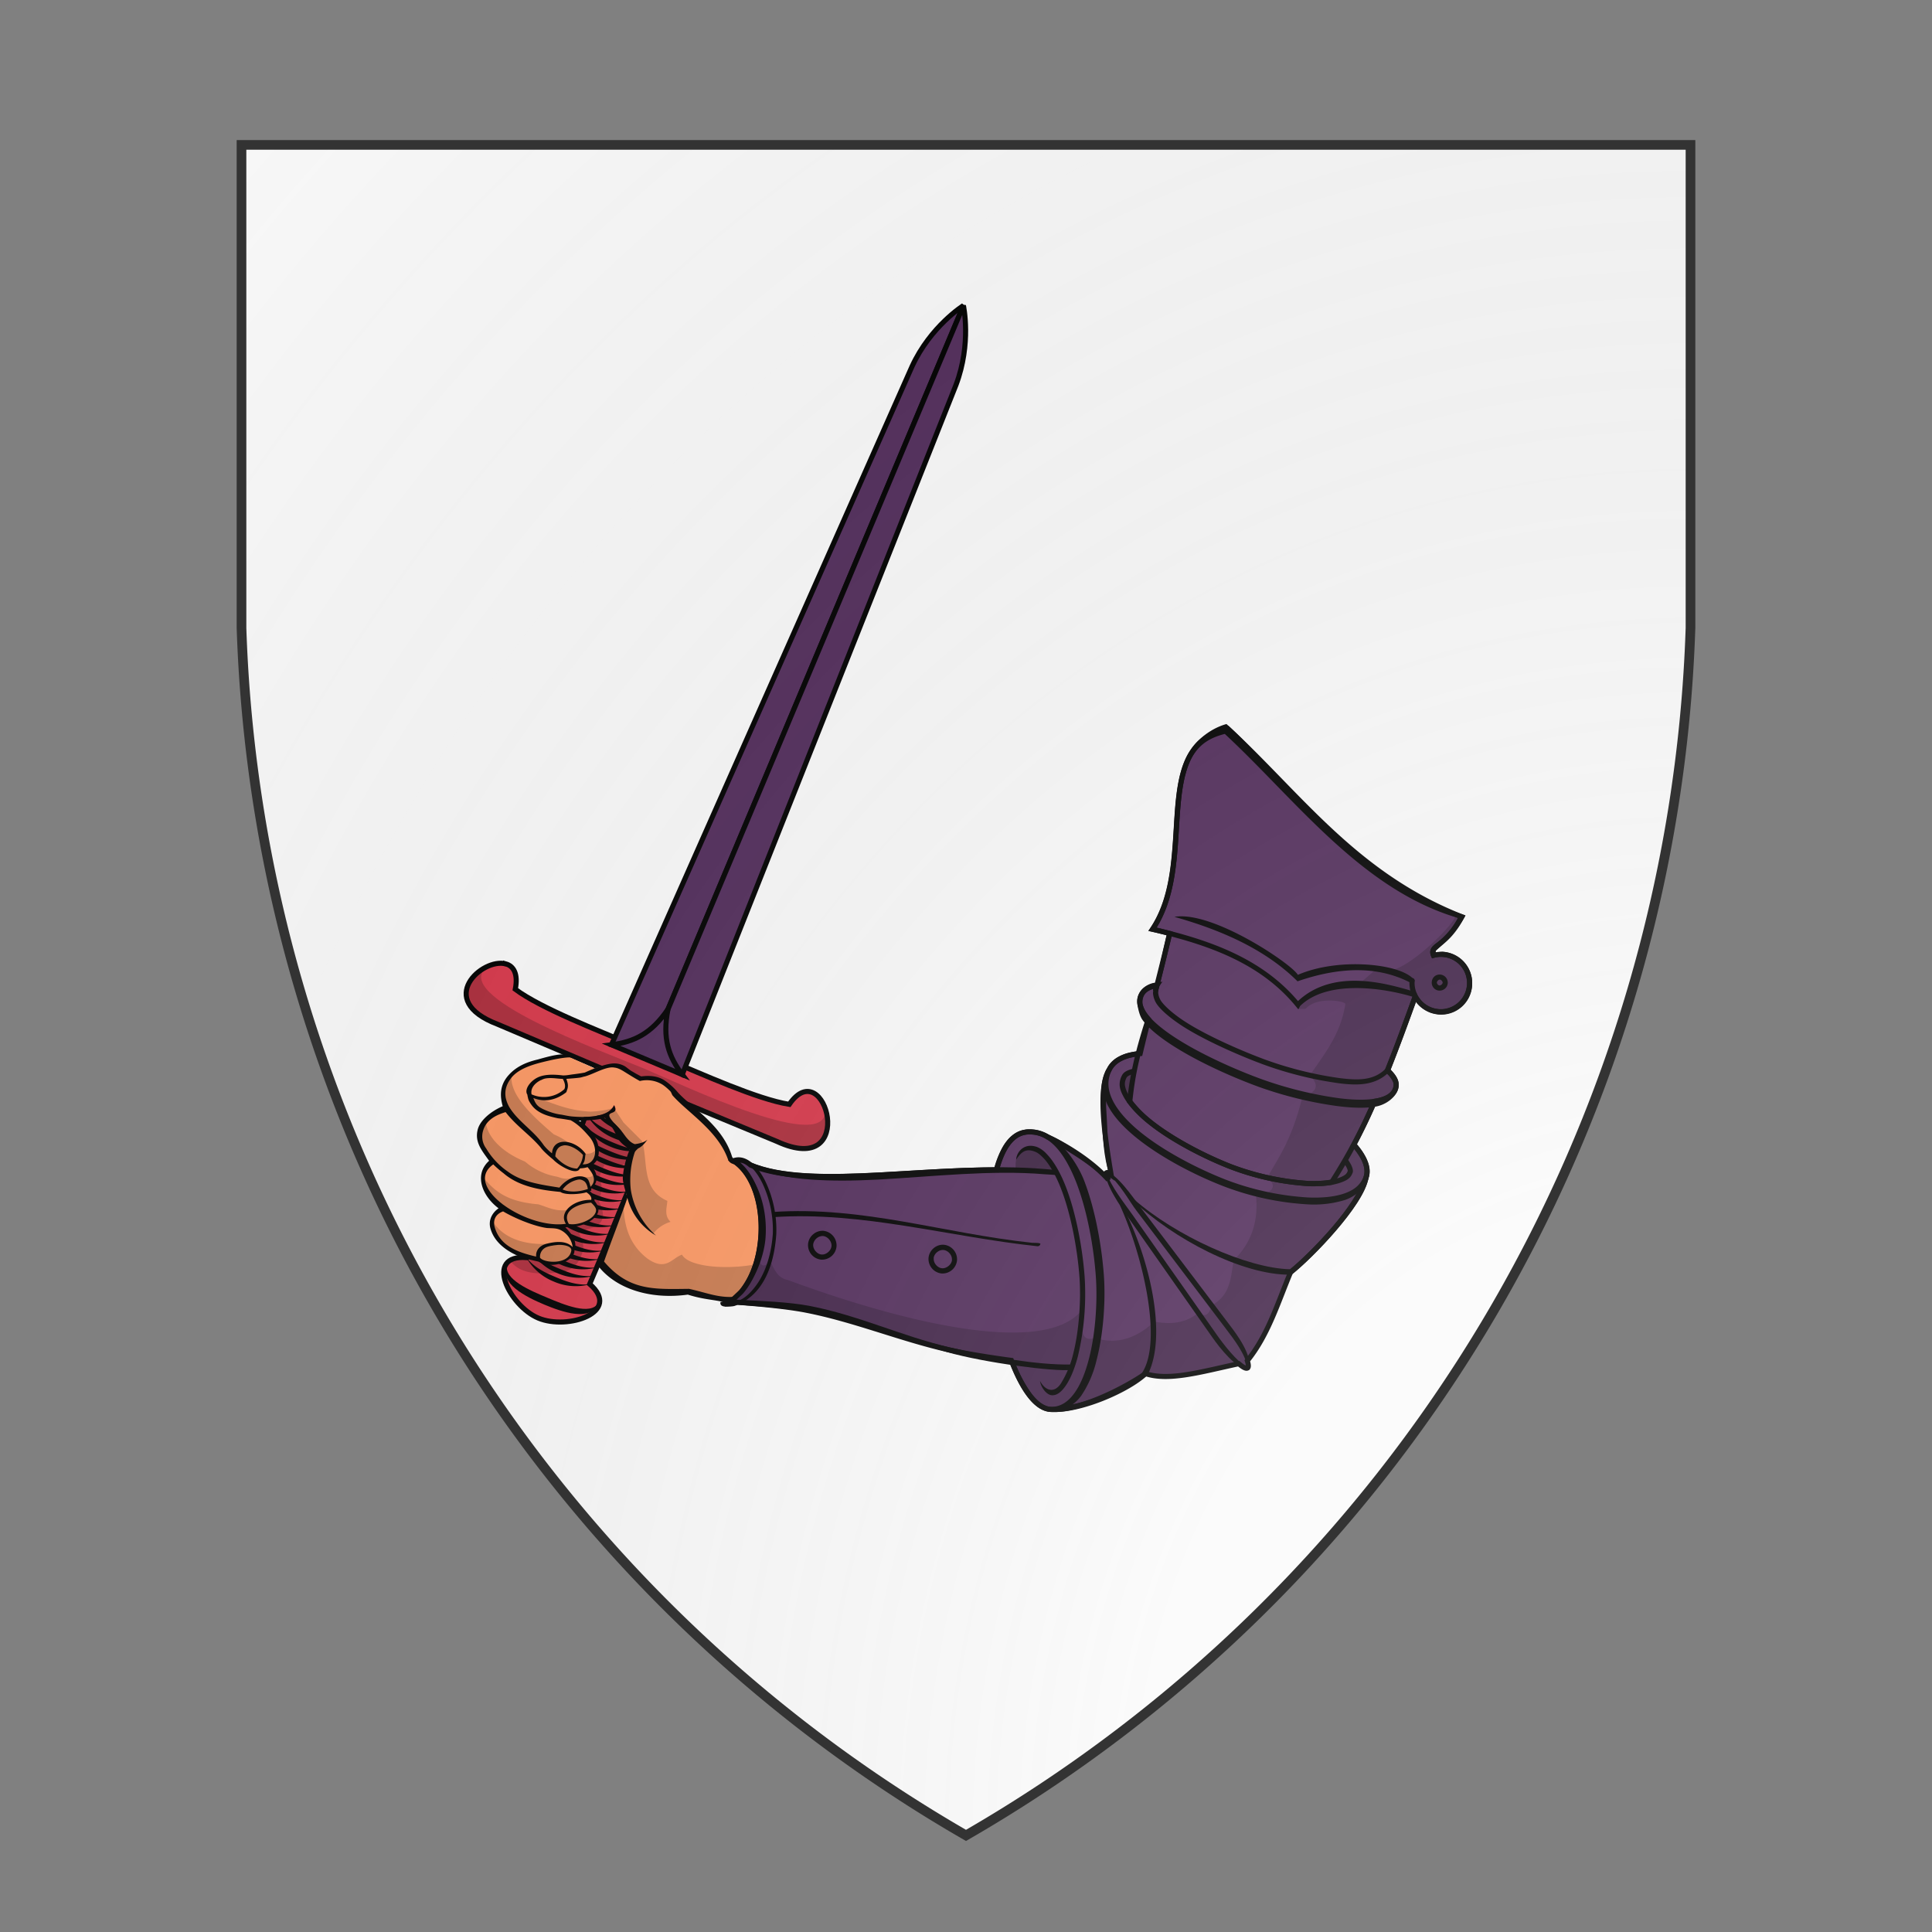 <svg id="coaworld_burg_201_burg_201_s-1" width="500" height="500" viewBox="0 10 200 200" xmlns="http://www.w3.org/2000/svg" xmlns:x="http://www.w3.org/1999/xlink"><rect x="0" y="10" width="200" height="200" fill="#808080" stroke="none"/><defs><clipPath id="heater_coaworld_burg_201_burg_201_s-1"><path d="m25,25 h150 v50 a150,150,0,0,1,-75,125 a150,150,0,0,1,-75,-125 z"/></clipPath><g id="armEmbowedVambracedHoldingSword_coaworld_burg_201_burg_201_s-1" stroke-width="1" transform="translate(51 56) scale(.35)"><path class="tertiary" d="M78.2 160.47l-14.29-2.79c-.65 2.02 1.1 2.26 2.44 4.08 3.62 4.9-6.65 25.03-12.97 40.5-8.5-.68-3.45 9.52 2.3 11.93 5.74 2.42 16.56-1.13 10.12-6.72 6.62-15.34 13.8-36.77 19.83-37.62 2.23-.32 3.64.77 4.62-1.11l-12-8.25-.05-.02z"/><path fill="#000" stroke="none" d="M66.02 172.47c.03.08.06.2.13.33a10.8 10.8 0 005.12 4.26 10.8 10.8 0 006.62.67c.14-.04.26-.1.33-.14-.08.02-.2.03-.35.04-2.2.13-4.19-.6-6.23-1.45-2.04-.86-3.95-1.77-5.4-3.43-.1-.12-.18-.21-.22-.28zm-.7 1.66c.03.08.06.2.13.33a10.8 10.8 0 005.12 4.26 10.8 10.8 0 006.62.67c.14-.04.26-.1.34-.13l-.36.03c-2.2.13-4.18-.6-6.23-1.45-2.04-.86-3.95-1.77-5.4-3.43l-.22-.28zm-.7 1.66c.03.08.07.2.14.34a10.8 10.8 0 005.11 4.25 10.8 10.8 0 006.63.67c.14-.04.25-.1.33-.13l-.35.04c-2.2.12-4.2-.6-6.24-1.46s-3.95-1.77-5.4-3.43c-.1-.12-.17-.2-.22-.28zm-.7 1.67c.04.07.07.2.14.33a10.8 10.8 0 005.12 4.26 10.8 10.8 0 006.62.67c.14-.04.25-.1.33-.14-.08.02-.2.02-.35.04-2.2.13-4.19-.6-6.23-1.46-2.05-.86-3.96-1.77-5.4-3.43l-.23-.27zm-.7 1.66c.04.08.07.2.14.33a10.8 10.8 0 005.12 4.26 10.8 10.8 0 006.62.67c.14-.04.25-.1.33-.14-.08.02-.2.03-.35.04-2.2.13-4.19-.6-6.23-1.46-2.04-.85-3.95-1.76-5.4-3.43l-.23-.27zm-.7 1.66c.04.08.07.2.14.33a10.8 10.8 0 005.12 4.26 10.8 10.8 0 006.62.67c.14-.04.26-.1.33-.13l-.35.03c-2.2.13-4.19-.6-6.23-1.45-2.04-.86-3.95-1.77-5.4-3.43-.1-.12-.18-.21-.22-.28zm-.7 1.66l.14.34a10.8 10.8 0 005.12 4.25 10.8 10.8 0 006.62.67c.14-.04.26-.1.34-.13l-.35.03c-2.2.13-4.2-.6-6.24-1.45-2.04-.86-3.95-1.77-5.4-3.43-.1-.12-.17-.2-.22-.28zm-.69 1.67c.03.07.07.2.14.33a10.8 10.8 0 005.11 4.25 10.8 10.8 0 006.63.68c.14-.04.25-.11.33-.14-.08.02-.2.02-.35.04-2.2.12-4.2-.6-6.23-1.46-2.05-.86-3.96-1.77-5.4-3.43l-.23-.27zm-.7 1.66c.04.07.07.2.14.33a10.8 10.8 0 005.12 4.26 10.8 10.8 0 006.62.67c.14-.04.25-.1.33-.14-.08.02-.2.03-.35.04-2.2.13-4.19-.6-6.23-1.46-2.05-.85-3.96-1.76-5.4-3.43l-.23-.27zm-.7 1.66c.04.08.07.2.14.33a10.8 10.8 0 005.12 4.26 10.8 10.8 0 006.62.67c.14-.04.26-.1.33-.13l-.35.03c-2.2.13-4.19-.6-6.23-1.45-2.04-.86-3.95-1.77-5.4-3.43-.1-.12-.18-.21-.22-.28zm-.7 1.66c.04.08.07.2.14.33a10.8 10.8 0 005.12 4.26 10.8 10.8 0 006.62.67c.14-.04.26-.1.34-.13l-.36.03c-2.2.13-4.18-.6-6.23-1.45-2.04-.86-3.95-1.77-5.4-3.43-.1-.12-.18-.2-.22-.28zm-.69 1.67c.03.07.07.2.14.33a10.8 10.8 0 005.11 4.25 10.8 10.8 0 006.63.68c.14-.04.25-.11.33-.14l-.35.04c-2.2.12-4.2-.6-6.24-1.46s-3.95-1.77-5.4-3.43l-.22-.27zm-.7 1.66c.04.07.07.2.14.33A10.8 10.8 0 0062.9 197a10.8 10.8 0 006.62.67c.14-.04.25-.1.33-.14-.08.02-.2.02-.35.04-2.2.13-4.19-.6-6.23-1.46-2.05-.86-3.96-1.76-5.4-3.43l-.23-.27zm-.7 1.66c.04.08.07.2.14.33a10.8 10.8 0 005.12 4.26 10.8 10.8 0 006.62.67c.14-.04.25-.1.33-.14-.08.02-.2.03-.35.04-2.2.13-4.19-.6-6.23-1.46-2.04-.85-3.95-1.76-5.4-3.42l-.23-.28zm-.7 1.66c.04.08.07.2.14.33a10.8 10.8 0 005.12 4.26 10.8 10.8 0 006.62.67c.14-.04.26-.1.33-.13l-.35.03c-2.2.13-4.19-.6-6.23-1.45-2.04-.86-3.95-1.77-5.4-3.43-.1-.12-.18-.21-.22-.28zm-.7 1.66l.14.34a10.8 10.8 0 005.12 4.25 10.8 10.8 0 006.62.67c.14-.04.26-.1.34-.13l-.35.03c-2.2.13-4.2-.6-6.24-1.45-2.04-.86-3.95-1.77-5.4-3.43-.1-.12-.17-.2-.22-.28zm-.69 1.67c.03.07.07.2.14.33a10.8 10.8 0 005.11 4.25 10.8 10.8 0 006.63.68c.14-.04.25-.1.33-.14-.08.02-.2.02-.35.04-2.2.13-4.2-.6-6.24-1.46s-3.95-1.77-5.4-3.43l-.22-.27zm-.7 1.66c.04.08.07.2.14.33a10.8 10.8 0 005.12 4.26 10.8 10.8 0 006.62.67c.14-.04.25-.1.33-.14-.08.02-.2.03-.35.04-2.2.13-4.19-.6-6.23-1.46-2.05-.85-3.96-1.76-5.4-3.43l-.23-.27zm-.7 1.66c.04.08.07.2.14.33a10.8 10.8 0 005.12 4.26 10.8 10.8 0 006.62.67c.14-.04.26-.1.33-.13l-.35.03c-2.2.13-4.19-.6-6.23-1.45-2.04-.86-3.95-1.77-5.4-3.43-.1-.12-.18-.21-.22-.28z"/><path fill="#000" stroke="none" d="M49.53 203.65c-1.78 3.69 3.8 6.4 7.28 7.86 3.47 1.45 9.31 3.54 10.7-.31-1.54 2.56-6.8.34-10.13-1.06-3.33-1.39-8.6-3.6-7.85-6.49z"/><path class="tertiary" d="M49.26 144.35c-4.56-1.28-14.15 7.14-1.61 11.9L71 166.16l2.28 6.08 5.94-2.63 23.46 9.73c16.23 7.5 9.57-17.66 2.48-7.3-6.22-.96-17.6-6.14-23.45-8.56l-2.23-6-5.85 2.6c-5.82-2.48-17.47-6.96-22.5-10.73.6-3.07-.35-4.58-1.87-5.01z"/><path fill="#000" fill-opacity="0.2" stroke="none" d="M45.65 144.85c-4.19 1.9-7.65 7.72 2 11.38l23.36 9.93 1.73 4.6 1.01.37.97.46 4.5-1.99 23.44 9.72c9.38 4.34 11.1-2.21 9.53-6.54 1.33 9.57-27.8-4.47-35.83-7.86-8.05-3.36-38.48-14.32-30.71-20.07z"/><path class="secondary" stroke-miterlimit="3" d="M139.49 14.54s-6.47 4.05-10.13 12c-.54 1.15-59.27 133.75-59.27 133.75l7.21 2.38z"/><path class="secondary" stroke-miterlimit="3" d="M139.49 14.54s1.64 7.45-1.46 15.64c-.46 1.19-53.98 135.99-53.98 135.99l-6.75-3.5z"/><path class="secondary" d="M81.25 153.26c-3.31 4.92-6.82 6.48-11.17 7.04l13.97 5.87c-2.64-3.5-3.99-7.1-2.8-12.91z"/><path fill="#fd9863" stroke="none" d="M61 162.37l-7.88 2.11c-.15.03-.31.08-.42.13-.36.15-.71.3-1.03.48l.03.03a5.98 5.98 0 00-1.26.81c-.24.2-.54.68-.73.9-.5.58-.54 1.09-.75 1.79-.07.24-.21.71-.24.97-.02.25-.01.47 0 .73l.07.43-.03.04c.08.38.22.77.4 1.18l.04.03.05.12-4.46 3.41.4.72-1.18.43c.35 1.74.4 3.7 1.76 4.87l.82 2.23-1.55 1.09-.12 1.25c-.06.14-.1.3-.14.46-.06.29-.1.55-.04.87.03.18.09.43.15.62.13.36.36.68.62 1.08.14.2.26.4.43.6.5.64 1.14 1.3 1.95 2-.44.41.66-.06.78.03l.8 1.43c-.34-.1-.9-.3-1-.26-.27.1-.52.25-.72.37-.1.06-.17.07-.25.13-.18.13-.36.29-.48.44-.17.22-.28.45-.33.71-.02.1-.23 1.33-.23 1.44 0 .23.1.46.17.71.19.64.86 1.43 1.52 2.26.26.22.5.4.76.6h.03c.25.18.53.35.78.52l.04.06c.52.35.96.68 1.48.96h.06c.78.43 2.12.77 2.9 1.06h.03l.77.25.24.07.22.33.55-.34c1.76 1.28 6.11 1.1 6.4-1.61l.09-.08c-.14-.05.04-.21-.1-.26.02.02.04-.01.06 0a5.97 5.97 0 00-.18-1.96 4.67 4.67 0 00-1.44-1.7l.1-.04-.47-.87 2.4-.11c1.52-.2 3.85-1.42 4.14-2.4.05-.22.1-.44.11-.65 0-.41-.1-.84-.31-1.26l-.32-.59c-.33-.44.08-.69-.5-1.13l-.24-1 1.1-1.5c.18-.3.17-.7.06-1.15a6.06 6.06 0 00-1.23-2.1c-.21.08-.38.06-.59.12l.95-.4.85-1.1.17-1.6c0-.13 0-.3-.03-.45-.2-.76-.4-1.97-1.21-2.88l-.2-.2-2.3-2.29 1.43-.77a11.9 11.9 0 003.6-.54c1.1-.37 1.87-.98 2.26-1.83 1.36 2.47-3.08.4.35 3.9.64.65 1.2 1.33 1.65 1.97l.04.03 1.33 3.7v.03a8.3 8.3 0 00-.38 1.52c-.17 1-.33 1.97-.36 2.9-.03.89-.5 1.57-.4 2.4l.27 1.9c-.53 2.17-5.06 11-4.8 13.1 4.93 4.42 8.48 5.27 15.21 5.53 1.08-.04 10.06 1.46 10.61 1.67 4.3.57 7.47 1.6 9.61-4.9 2.84-4.74 1.36-16-7.05-22.06 0-.01-2.27.03-3.24-1.41-1.48-5.82-8.32-9.65-11.24-12.96-.23-.27-.4-.52-.64-.75h-.04a7.72 7.72 0 00-2.22-1.52c-.16-.06-.37-.1-.53-.16l-.45-.1a5.65 5.65 0 00-.98-.1l-.04-.02c-.45 0-.95 0-1.42.1l-.03.04-.1-.02a25.02 25.02 0 01-3.4-2.06 6.73 6.73 0 00-.79-.33c-.27-.08-.17-.17-.46-.2l-2.46.15-.66.3-.36-.15-.05.06-.8.23-5.78-2.59z"/><path fill="#000" fill-opacity=".2" stroke="none" d="M50.43 166.03l-1.44 2.85.5 3.97 3.69 3.83 2.87 3.24 2.51 2.39 2.9 2.23 2.07.47.63-.75 1.44-.18 1.03 1.33c-.02 1.5-1.75.75-3.04 1-3.29.68-3.34 0-4.64-.18a13.09 13.09 0 01-5.9-2.9c-4.7-1.92-7.47-4.95-7.73-7.8l-1.14 2.1.91 3.38 2.7 3.26 4.92 3.02 7.53 1.67 2.75.48 2.67-.25.83 1.63-2.22.58-2.8 1.47c-2.41.36-3.98-.58-5.82-1.12-6.8-.55-8.87-3.12-10.69-5.07l.54 2.63 2.12 2.45 3.78 2.1 5.54 2.26 3.23.11 1.22.83 1.23 1.8.06 1.4-1.38-.74-3.17.01c-5.55.39-9.38-1.33-11.27-4.15l.47 2.34 2.18 2.64 4.22 2.2c-.14.14-.16.18-.36.14a7.42 7.42 0 00-3.2.23c2.01 2.68 5.7 2.65 9.57 2.26 2.43-.28 3.61-1.36 4.35-3.26 1.07-2.07-.07-3.19-.36-4.67 1.42-.93 6.69-.6 3.85-6.13.4-1.71 1.04-2.17.09-4.76l1.03-2.4c1.6.38 3.34.12 5.15-.49l-.5 4.52 1.73 5.58 3.19 4.03a6.7 6.7 0 013.47-2.4c-1.27-1.23-.76-2.7-.62-4.13-4.84-2.11-3.94-6.93-4.76-10.93l-.27-.9-3.62-3.63-1.92-2.91c-1.52.53-3.02.69-4.51.77-4.23-.2-6.97-1.44-9.96-2.5l-1.73-.39.83 1.82c2.84 1.74 6.24 2 9.58 2.46l-.44 1.57 2.55 2.91.36 1.6-.09-.16c-.9 1.3-1.83.87-2.4 1.04L62 179.91a12.9 12.9 0 00-3.26-1.94c-4.4-3.76-8.97-7.97-8.31-11.94zm22.04 25.88l-4.15 10.36-.27.94 1.46 1.8 2.81 2.34 5.44 1.74 5.3.32 2.26-.29 2.61.7 4.05.5 1.53.35.64-.16 3.24-4.04 1.36-2.94c-5.51 1.16-13.38.67-14.75-1.85-2.03.7-3.11 3.31-6.74.83-3.64-2.76-4.67-6.45-4.79-10.6z"/><path d="M185.95 100.88c-7.37 7.43-1.5 25.21-9.15 36.64 1.13.26 2.24.53 3.35.82-.8 3.43-1.64 6.83-2.5 10.2l-.28 1.14c0-.45.1-.86.29-1.14-1.36.23-2.36.73-2.89 1.54-1.03 1.57-.42 3.35 1.22 5.2-.57 2.27-1.12 4.52-1.65 6.75-2.93.25-5.2 1.23-6.14 3.27-2.23 3.65-.87 12.98.43 20.7-.56-.4-.72-.61-.93-.46-.23.16.02.33.24 1.02l-.12.06c-3.23-3.48-8.1-6.5-11.73-8.14a6.51 6.51 0 00-3-.98 4.32 4.32 0 00-.47-.04h-.24c-.23 0-.44.01-.63.06-2.86.4-4.64 3.4-5.72 7.44-18.45.03-37.85 3.5-48.5-.94-1.03-.9-2.16-1.29-3.35-.86 6.87 4.44 7.11 19.39 1.44 25.9l-1.45 1.36c-.92.72-.59.7-1.74.97 1.42-.08 1.3.16 2.42-.32 2.59.18 9.34.72 13.63 1.56 9.5 1.85 18.54 5.63 27.97 7.78 3.43.78 8.1 1.53 12.5 2.12 2.11 5.56 4.92 9.78 8.07 9.67 5.58.23 14.08-4.13 18.38-7.06 4.6 1.52 10.93-.35 18.38-1.96.83.7 1.45 1.04 1.74.84.23-.17.18-.7-.05-1.42 4.1-5.05 6.01-11.45 8.54-17.47l.02-.01c4.08-3.26 13.9-13.4 14.85-18.68.65-1.88-.38-4.13-2.4-6.45a129.2 129.2 0 004.1-8.55c1.97-.3 3.42-.97 3.99-2.17.54-1.15.29-2.3-1.44-3.93 1.9-4.79 3.67-9.7 5.45-14.61a5.69 5.69 0 002.98 2.67l.07.04c.12.05.26.08.39.12.17.05.35.09.53.12l.58.1c.01-.01 0 .01.02.01a5.69 5.69 0 006.14-5.18 5.66 5.66 0 00-7.11-5.95c-.88-2.1 2.36-1.5 5.59-7.6-21.03-8.28-31.9-23.95-46.19-37.14a11.2 11.2 0 00-5.63 2.96z"/><g fill="#000" stroke="none"><path d="M60.65 162.19c-1.16-.03-2.62.3-5.1 1.01-2.32.54-4.3 1.44-5.78 3.13-1.68 1.9-1.72 3.98-1.12 6.08-2.21.94-4.5 2.73-4.95 4.69-.58 2.46.87 4.09 2.27 6.07-3.05 2.73-1.38 6.95 1.86 9.37-1.41.99-2.02 2.49-1.6 3.97.75 2.71 3.12 4.4 5.45 5.42 1.23.54 2.62.78 4.04 1.13 2.93 1.72 7.5-.37 7.05-2.44.72-1.31-.59-3.23-1.79-4.33.28.03.43-.16.72-.13 2.17.18 4.82-1 5.62-2.54.46-.86.08-1.77-.56-2.53 0-.67-.4-1.53-.94-1.94.12-.07.32-.06.31-.18l-.04-.3c1.6-1.35 1.25-3.1.06-4.52.4-.3.79-.68 1.02-1.02 1.36-2.77-.67-6.26-3.56-7.89 1.52 0 3.94-.13 5.21-.54.3.55.56 1.03 1.21 1.7.59.6 1 1.88 1.38 2.42.45.87 1.56 1.57 2.28 2.15a17.3 17.3 0 00-1.35 5.31c-.08 1.25.47 2.48.67 3.55a150.93 150.93 0 00-2.92 7.24c-.51 1.42-1.06 2.72-1.53 3.87-.46 1.14-.07 1.06-.21 1.3-.34.54-1.19 1.39-.74 1.84 3.62 4.48 10.38 6.47 17.54 5.48 3.24 1.03 5.23.95 7.48 1.58l1.71-1.15c-3.23.22-5.39-.79-8.95-1.57-6.8.07-11.8.46-16.76-5.38 1.38-3.95 3.65-9.69 4.6-12.57.8 3.2 2.9 5.86 5.64 7.43a15.21 15.21 0 01-4.96-9c-.1-.82-.13-1.67-.1-2.56a17 17 0 01.86-4.8c.13-.35.46-.57.66-.8.85-.38 1.35-1.06 1.86-1.74-.71.61-1.72.78-2.48.89-.92-.3-1.55-1.14-2.07-1.82-.46-.64-1-1.28-1.65-1.94-3.42-3.5.98-1.45-.39-3.92-.38.85-1.16 1.43-2.25 1.79-1.48.49-3.56.62-5.62.46-.88-.04-1.63-.22-2.47-.38-1.3-.15-2.6-.6-3.74-1.14-.29-.16-.58-.3-.8-.5-.57-.46-.78-1.03-1.04-1.65 2.33.92 4.48.37 6.4-1.05.23-.17.19-.47.31-.67.25-.8.04-1.34-.19-2.05.9-.08 1.8-.13 2.68-.25.34-.05.65-.18 1-.24 1.64-.46 3.52-1.63 5.14-1.77.22-.02.48 0 .7.04.6.06 1.2.38 1.67.66 1.2.74 2.16 1.36 3.3 1.98a5.92 5.92 0 014.22.57c.52.27 1.27.92 1.74 1.4.26.25.33.69.53.92 2.93 3.31 8.89 6.91 10.88 12.54.26.72.85.94 1.6 1.05l.17-.9c-.47-.1-.85-.31-.98-.73-1.92-6.26-8.24-9.8-10.74-12.7a12.9 12.9 0 00-2.52-2.25c-1.41-.94-3.04-1-4.64-.81-.59-.3-1.19-.63-1.63-.9-.59-.29-1.06-.75-1.52-1.06a4.16 4.16 0 00-2.13-.6c-1.46-.01-3.91.93-5.83 1.8-.75.15-1.54.25-2.2.34-.86.1-1.26.23-2.1.23-1.67-.2-3.66-.3-5.12.46-1.4.73-2.58 2.35-1.9 3.35 0 .19.09.51.13.69.1.52.56 1.18.9 1.6 1.27 1.5 3.26 1.97 4.98 2.35.88.1 1.63.23 2.5.38 1.66.89 2.83 2.26 3.7 3.25 1.93 2.24 1.36 5.64-1.33 5.44.55-.64.42-1.32.6-2.06-2-2.82-6.42-3.46-6.63-.1a9.48 9.48 0 01-1.63-1.6c-1.93-2.87-5.16-4.73-6.84-7.6-1.11-2.07-.93-3.87.38-5.6 1.29-1.71 3.75-2.53 5.69-3.05 1.58-.4 4.97-1.24 6.46-1.04l-1.65-.64c-.04.02-.09 0-.13.02zm-3.44 4.73c.27-.04.58-.06.86-.06.85 0 1.68.15 2.43.16.45.83.56 1.52.3 2.03a6 6 0 01-6.46 1.02c-.27-1.25.7-2.24 1.81-2.8l.07-.01c.32-.16.64-.3.99-.34zm-7.99 6.65c2.09 2.73 4.8 4.47 6.91 6.98.6.88 2.45 2.36 2.45 2.36 1.04 1.1 3.8 2.77 4.93 2.18.14-.07.3-.27.37-.42.6-.04.99-.08 1.5-.25 1.14 1.34 1.84 2.64.59 3.87-.19-.63-.31-1.4-.78-1.7-1.55-.99-4.1.2-5.36 1.87-3.53-.57-7.33-1.05-10.18-3.17a14.46 14.46 0 01-4.26-4.55 3.94 3.94 0 01-.6-3.53c.65-2.2 2.68-3.1 4.43-3.64zm11.6 6.55c1.18-.04 2.65.8 3.65 1.89a4.55 4.55 0 01-1.15 2.7c-1.53-.04-3.15-1.07-4.3-2.4.07-1.26.61-1.9 1.35-2.1.15-.03.29-.09.45-.09zm-14.05 3.77h.03c.47.48 1.4 1.29 1.99 1.72 3.04 2.64 7.24 3.33 11.23 3.7 1.05.73 4.17.4 5.13.07.96.63 1.04 1.15.95 1.5-3.33-.13-6.51 2.37-4.99 4.72-7.8 1.13-20.46-7.37-14.34-11.71zm16.56 3.03c.14-.02.29-.06.43-.06.37 0 .7.16.98.36.35.26.62.9.69 1.51-1.64.56-3.52.72-4.97.1a4.96 4.96 0 012.87-1.9zm-14.6 6.23c2.3 1.37 6.16 2.95 8.66 3.28 1.28.07 2.02-.01 2.95.55a4.37 4.37 0 012.1 3.22c-1.3-1.42-3.58-1.06-5.12-.68-1.3.33-2.18 1.22-2.08 2.54-3.77-.87-7.05-2.13-8.13-5.67-.5-1.64.25-2.75 1.61-3.24zm16.33-1.59c.34-.06.68-.11 1.02-.14.5.47 1 1.02.98 1.5-.08 1.75-3.6 3.1-5.37 2.7-1.31-2.21.98-3.6 3.37-4.06zm-6.42 8.3c.42-.05.9-.12 1.33-.11 1.26.04 2.33.42 2.2 1.16-.5 2.84-5.43 2.43-6.16 1.37a2.03 2.03 0 011.15-2.03c.38-.18.92-.3 1.48-.38z"/><path fill-opacity="0.2" d="M99.42 201.46l-.48.62c-.65 2.7-1.74 5.18-3.31 7l-1.45 1.35c-.93.72-.6.68-1.75.95 1.42-.08 1.3.17 2.43-.32 2.59.2 9.33.73 13.63 1.57 9.5 1.85 18.53 5.64 27.97 7.79 3.42.78 8.1 1.5 12.49 2.1 2.12 5.55 4.92 9.79 8.07 9.68 5.57.23 14.08-4.14 18.38-7.07 4.6 1.52 10.94-.34 18.38-1.95.83.7 1.44 1.04 1.73.83.23-.16.2-.68-.03-1.4 4.1-5.06 6-11.46 8.54-17.47l.02-.02c4.07-3.26 13.89-13.4 14.84-18.7.65-1.88-.4-4.1-2.42-6.43 1.46-2.77 2.82-5.62 4.1-8.55 1.98-.3 3.45-.98 4.01-2.18.54-1.15.28-2.29-1.45-3.92 1.9-4.78 3.69-9.7 5.46-14.62a5.68 5.68 0 002.98 2.67l.07.04.39.11c.17.05.35.12.53.16l.58.08c.01 0 0 .02.02.02a5.69 5.69 0 00.97-11.33 5.8 5.8 0 00-1.94.2c-.88-2.1 2.36-1.5 5.59-7.6-1.1-.44.18.04-.86-.43l-.35.1c-.05 1.66-9.8 11.35-13.57 10.92l-1.75-.57a374 374 0 00-3.77 3.26l-6.47.6c-1.89 1.26-5 1.5-5.45 4.31.16-.09 1.32.04 1.45-.1 2.3-2.5 7.89-1.45 7.8-.9-.9 5.63-3.55 9.11-7.04 14.1 2 1.88 1.5 3.27-1.43 4.21-2.12 8.48-4.54 11.68-6.91 15.87 2.38 2.12.48 3.04-2.22 3.75.7 7.3-2.93 11.04-4.4 12.65-.64 3.18-.49 6.63-4.23 8.77-.58 1.03-.64 2.7-2.9 1.65-2.64 2.08-5.54 2.15-8.52 1.63-3.66 3.38-7.54 4.57-11.69 3.2-3.16 1.06-2.65-2.5-2.76-5.28-8.25 9.51-38.6 1-57.86-6.15-1.99-.36-2.64-2.1-3.45-3.7-1.78 2.03-2.43-.02-1.97-1.5z"/><path d="M154.98 177.48l1.95 1.95c.58.3 1.19.66 1.8 1.03 2.94 1.77 6.98 4.33 9.35 6.9.14 0-.13-.38-.14-.26l-.01-.1.13-.33-.37-.45a38.4 38.4 0 00-8.44-6.65 24.08 24.08 0 00-4.27-2.09zm15.36 14.44c4.4 9.6 8.53 26.75 4.37 33.07-3.15 2.96-10.48 5.88-15.62 6.54L157 232.7c5.87.25 15.3-3.96 18.68-7.15l.21-.12.02-.26c3.86-7.87.08-23.04-4.67-32.29l-.91-.96z"/><path d="M148.55 178.67a9.18 9.18 0 00-1.39 1.91 18.6 18.6 0 00-1.68 4.34l1.03.09c.4-1.5.9-2.84 1.52-3.93a7.35 7.35 0 011.68-2.1 4.17 4.17 0 012.1-.95c2.18-.3 4.02.53 5.66 2.17 1.65 1.65 3.03 4.13 4.18 7 2.28 5.76 3.54 13.12 3.94 18.63.36 4.79 0 11.3-1.4 16.58-.69 2.63-1.63 4.96-2.84 6.6-1.2 1.66-2.63 2.62-4.36 2.68-1.35.05-2.69-.86-4-2.54a25.97 25.97 0 01-3.32-6.18c-.09-.22-.18.54-.44-.13l-.78-.19c1.07 2.83 2.33 5.34 3.74 7.15s3.04 2.97 4.86 2.9a7.81 7.81 0 005.66-3.19 20.86 20.86 0 003.01-6.94c1.43-5.43 1.82-12 1.46-16.9-.42-5.6-1.68-13.04-4.03-18.96a22.05 22.05 0 00-4.96-7.22c-1.8-1.8-4.02-2.8-6.52-2.46-.98.13-1.81.53-2.57 1.15a6.9 6.9 0 00-.55.49z"/><path d="M95.75 182.69l.34.47.2-.18c1.78 1.12 2.82 2.88 4.02 4.52l-.03-.15-1.82-2.57c6.31 2.25 14.55 2.6 24.25 2.09 10.4-.56 22.32-1.94 32.82-1.04.68.06 1.43.06 2.1.14l.31-.94c-.87-.1-1.44-.16-2.33-.23-10.63-.9-22.14.11-32.52.66-10.39.55-19.65.6-25.68-2.05l-1.67-.72zm-2.28 28.04l-1.06.66 1.17.09s10.01.53 15.29 1.56c9.43 1.84 18.09 5.21 27.46 7.87 7.45 2.11 20.98 3.86 24.45 3.5l.3-.1-.43-.97c-6.52.11-15.84-1.48-24.07-3.43-9.37-2.22-17.73-6.24-27.3-8.1-4.04-.8-10.24-1.04-13.15-1.17-.54-.03-.6.47-.87.45l-1.08.1-.7-.46z"/><path d="M102.03 194.28c17.54-1.18 34.61 3.9 52.07 5.74.27.03.54-.19.57-.45.03-.27-1.36-.2-1.63-.23-17.37-1.83-33.38-7.3-51.19-6.07l.18 1.01z"/><path d="M109.86 197.67a2.8 2.8 0 00-1 1.91 2.87 2.87 0 002.57 3.08 2.87 2.87 0 003.04-2.6 2.9 2.9 0 00-2.56-3.08 2.81 2.81 0 00-2.05.69zm.67.8c.36-.32.85-.5 1.3-.46.9.08 1.73 1.07 1.65 1.97-.07.91-1.05 1.75-1.96 1.67-.9-.07-1.73-1.06-1.65-1.97.04-.45.3-.9.66-1.22z"/><path d="M133.62 200.4a2.87 2.87 0 00-1.01 1.93 2.88 2.88 0 002.58 3.06 2.88 2.88 0 003.04-2.6 2.88 2.88 0 00-2.58-3.06c-.76-.06-1.47.2-2.03.67zm.67.8c.37-.32.83-.48 1.28-.44.9.08 1.73 1.03 1.65 1.93l.02.02c-.07.9-1.07 1.73-1.97 1.65-.9-.07-1.72-1.05-1.63-1.95l-.02-.02c.03-.45.3-.89.67-1.2z"/><path d="M151.08 180.75a3.04 3.04 0 00-1.19 2.2c1.13-1.74 2.09-2.24 3.8-1.54.43.17.88.51 1.47 1.1 1.15 1.14 2.43 3.27 3.47 5.89 2.1 5.24 3.36 12.44 3.74 17.68.33 4.4-.05 10.69-1.31 15.46a19.8 19.8 0 01-2.35 5.54c-1.3 1.97-3.06 1.49-4.12-.51.16 1.22 1.24 2.75 2.32 2.83 1.18.08 2.05-.92 2.63-1.71.96-1.3 1.85-3.41 2.5-5.88a52.8 52.8 0 001.35-15.82c-.39-5.33-1.66-12.56-3.81-17.97-1.08-2.71-2.39-4.91-3.7-6.22a5.27 5.27 0 00-1.82-1.33c-1.15-.42-2.14-.32-2.98.28z"/><path d="M168 165.83l-.24-.82c-1.25 2.05-1.31 5.39-1.04 9.2.26 3.7.36 8.53 1.6 11.56.02.14.28.09.3.22l.15.13-.08-.03.07.08.36.39c-.02-.02 0 .01 0 0-1.44-3.87-1.13-8.75-1.4-12.43-.16-2.1-.15-4 .07-5.56.15-1.03-.17-1.48.17-2.16l.04-.58zm4.73 25c8.19 7.82 21.82 14.88 31.16 14.8l.24.07.2-.17c2.07-1.66 5.55-5 8.66-8.64 3.11-3.64 5.87-7.48 6.39-10.37l.06-.4-1.2.6c-.6 2.42-3.09 6.08-6.01 9.5-3 3.5-6.33 6.71-8.34 8.34-8.49-.21-22.5-6.52-30.89-13.9l-.27.17z"/><path d="M167.4 185.13c0 2.62 2.9 6.83 4.71 9.4l16.51 23.52c1.42 2.01 4.68 6.22 7.2 6.36.73-2.84-2.4-6.97-3.79-8.8l-17.6-23.24c-1.74-2.3-4.62-6.57-7.03-7.24zm.33.36c2.69 2.23 4.44 5.62 5.85 7.47l17.61 23.25c1.67 2.2 3.93 5.12 4.37 7.85-2.3-1.47-4.72-4.61-6.12-6.6l-16.51-23.5c-1.62-2.32-4.5-5.9-5.2-8.47z"/><path d="M169.04 163.37a4.96 4.96 0 00-1.3 1.69l-.24.53.06.02a8.42 8.42 0 00.44 6.72c1.19 2.25 3.23 4.39 5.7 6.38 4.97 3.99 11.67 7.37 16.9 9.41a55.32 55.32 0 0016.58 3.63 21 21 0 007.54-.85c2.12-.74 3.97-2.34 4.66-4.3.6-1.72-.06-3.61-1.37-5.5-.36-.5-.76-1-1.2-1.51l-.59.88c.35.4.67.8.95 1.2 1.22 1.75 1.67 3.3 1.23 4.59-.56 1.62-1.88 2.7-3.82 3.36-1.93.67-4.45.9-7.18.78a54.5 54.5 0 01-16.24-3.53c-5.15-2.02-11.81-5.37-16.64-9.25-2.41-1.94-4.36-4.02-5.45-6.08-1.09-2.06-1.34-4.07-.42-6.05a4.1 4.1 0 011.53-1.71 7.37 7.37 0 012.5-.99c.48-.1.99-.18 1.53-.23l.28-1.06c-.71.05-1.4.15-2.03.29a8.27 8.27 0 00-2.85 1.14c-.2.14-.39.28-.57.44z"/><path d="M179.66 138.27c-.93 3.96-1.74 7.84-2.72 11.73l.63.95c1.03-4.06 2.07-8.17 3.05-12.32l-.96-.36zm-4.1 16.53c-1.82 5.57-3.26 11.1-3.78 16.6l-.05.22.14.16a22.46 22.46 0 004.03 4.08c4.53 3.66 11.08 6.97 16.06 8.92a52.8 52.8 0 0015.51 3.4c1.77.07 3.39-.04 4.73-.27l.21-.05.12-.18a108.57 108.57 0 008.65-16.4c.09-.18-.35.3-.26.1l-.66.38-.27-.3a107.48 107.48 0 01-8.18 15.45c-1.22.2-2.67.3-4.3.24a52.17 52.17 0 01-15.18-3.3c-4.89-1.92-11.39-5.23-15.79-8.77a21.66 21.66 0 01-3.72-3.75c.53-5.4 1.8-10.62 3.57-15.6l-.83-.93zm52.71-4.65a432.66 432.66 0 01-6.28 16.58l1.23-1.09.23.26c1.93-4.82 3.74-9.76 5.53-14.72l-.7-1.03z"/><path d="M171.46 165.58c-.39.24-.63.56-.76.86a3.7 3.7 0 00-.4 1.9c.06.67.3 1.33.73 2.13.86 1.64 2.6 3.56 4.86 5.4 4.54 3.65 11.1 6.96 16.06 8.9a52.7 52.7 0 0015.5 3.39c2.56.1 4.84-.13 6.37-.67.75-.26 1.3-.52 1.68-.86.4-.33.6-.75.75-1.15a.94.94 0 00.04-.36 2 2 0 00-.09-.5c-.12-.4-.37-.94-.88-1.66l-.86.59c.46.66.69 1.11.77 1.38.04.13.04.2.04.24-.1.28-.21.48-.45.7-.25.2-.64.43-1.32.67-1.32.45-3.52.7-5.99.6a52.18 52.18 0 01-15.18-3.3c-4.89-1.91-11.39-5.22-15.79-8.77-2.2-1.77-3.83-3.64-4.58-5.07a4.81 4.81 0 01-.63-1.75c-.04-.45.04-.86.28-1.39.09-.17.17-.28.4-.42s.64-.3 1.34-.45l-.22-1.01c-.77.17-1.28.36-1.67.6z"/><path d="M93.53 183.35l.36.25c3.93 2.53 5.68 8.97 5.11 15.07-.28 3.05-1.12 5.99-2.49 8.29s-2.58 3.53-4.92 4.08c-.3 1.55 3.02.7 4.03.21 1.56-.8 2.85-1.95 3.86-3.4 1.86-2.64 2.83-6.19 3.11-10.17a22.2 22.2 0 00-2.17-10.5c-.76-1.55-1.84-3.05-3-3.77-1.39-.86-2.73-1.32-3.9-.06zm1.75.21c.48-.2 1.41.07 2 .54.9.71 1.84 2 2.56 3.47a21.47 21.47 0 012.07 9.98c-.28 3.86-1.3 7.19-2.93 9.67-1.04 1.57-3.04 3.86-4.88 3.63 3.74-2.47 5.95-8.25 6.34-12.14.55-5.88-1.4-11.97-5.16-15.15z"/><path d="M173.79 152.33c.15.87.43 2.3 1.07 3.14 1.27 1.7 3.38 3.37 5.89 4.98 5.01 3.23 11.7 6.2 16.75 8.06a76.63 76.63 0 0015.93 3.9c2.69.33 5.18.42 7.19.1 2-.3 3.74-1.6 4.4-3a2.9 2.9 0 00.17-2.18c-.25-.75-.8-1.5-1.7-2.35a.53.53 0 00-.74.02c-2.46 2.54-5.9 2.24-8.97 1.88a72.02 72.02 0 01-14.68-3.62c-4.74-1.74-11.76-4.81-16.06-7.63-2.15-1.41-3.78-2.86-4.52-3.89a3.55 3.55 0 01-.62-1.65c-.06-.56.05-1.05.19-1.26.22-.34-.13-.86-.52-.79-1.81.03-4.17 1.73-3.78 4.29zm3.26-3.08c-.05.33-.21.61-.17.97.08.72.33 1.48.8 2.13.88 1.22 2.59 2.67 4.8 4.13 4.45 2.91 11.46 5.97 16.26 7.74a72.67 72.67 0 0014.92 3.68c2.95.35 6.59.6 9.37-1.87a5.28 5.28 0 011.18 1.6c.17.52.11.94-.12 1.42-.45.96-1.66 1.6-3.5 1.88-1.86.3-4.26.24-6.9-.08a75.68 75.68 0 01-15.69-3.88c-5-1.84-11.66-4.8-16.56-7.96-2.46-1.58-4.48-3.21-5.63-4.72a4.99 4.99 0 01-1.02-2.1c-.07-1.7.75-2.5 2.26-2.94z"/><path d="M183.48 103.5c-1.46 2.93-1.97 6.54-2.28 10.44-.6 7.8-.43 16.7-4.85 23.3l-.4.61.74.16c11.17 2.56 21.44 6.25 28.37 14.73l.47.57.36-.67c5.3-5.18 16.2-3.63 22.3-1.78a6.1 6.1 0 0011.6-2.2 6.2 6.2 0 00-5.64-6.7c-.51-.04-1 .09-1.5.16 0-.11-.07-.27.01-.39 2.52-2.2 4.5-4.47 5.83-6.93l-.53-.2c-22.23-7.4-33.37-25.55-46.6-37.55-3.44.95-6.4 3.55-7.88 6.45zm7.55-4.5c14.02 13.01 26.96 30.69 45.97 36.28a15.36 15.36 0 01-3.88 4.7c-.54.43-1 .7-1.3 1.16-.32.45-.37 1.1-.1 1.72l.18.4.42-.12a5.14 5.14 0 016.44 5.44 5.17 5.17 0 01-9.88 1.6l-.21-.18-.05-.13-.22-.05c-5.06-1.48-15.8-4.81-22.94 1.86-7-8.28-17.09-11.96-27.9-14.49 4.26-6.87 4.09-15.67 4.67-23.17.3-3.86.8-7.36 2.14-10.07 1.54-2.94 3.82-4.23 6.66-4.95z"/><path d="M181.1 135.07c9.96 2.81 18.24 6.72 24.27 12.71 8.7-3 16.15-2.96 22.41.35.18.06.38.02.52-.1.27-.24.14-.79-.22-.88a.4.4 0 00-.05-.02c-3.1-2.93-14.82-4-22.6-.62-1.05-2.02-16.72-12.7-24.33-11.44z"/><path d="M227.59 147.27a.52.52 0 00-.13.33c-.08.93.05 1.83.35 2.65l1.1-.02a5.18 5.18 0 01-.44-2.57c.03-.42-.6-.7-.88-.39z"/><path d="M232.39 146.8a1.6 1.6 0 00-.55 1.1c-.08.86.55 1.64 1.42 1.71a1.6 1.6 0 001.73-1.44 1.6 1.6 0 00-2.6-1.37zm.46 1.19c.02-.25.35-.57.6-.55.26.03.56.38.54.63-.03.26-.38.55-.64.53-.25-.02-.53-.35-.5-.61z"/><path fill-opacity=".3" d="M151.42 180.96l-1.38 1.32c-.3.97-.34 1.97-.16 2.74l3.56.24 4.15.15-.74-2.12-2.05-1.97-1.84-.8-1.54.44zm20.05-14.55l-.54 1.6.86 2.56s.4.52.45.38c.05-.14.6-2.96.6-2.96l.27-2.43-1.64.85z"/></g></g><radialGradient id="backlight" cx="100%" cy="100%" r="150%"><stop stop-color="#fff" stop-opacity=".3" offset="0"/><stop stop-color="#fff" stop-opacity=".15" offset=".25"/><stop stop-color="#000" stop-opacity="0" offset="1"/></radialGradient></defs><g clip-path="url(#heater_coaworld_burg_201_burg_201_s-1)"><rect x="0" y="0" width="200" height="200" fill="#fafafa"/><g fill="#522d5b" stroke="#000"><style>
      g.secondary,path.secondary {fill: #522d5b;}
      g.tertiary,path.tertiary {fill: #d7374a;}
    </style><use x:href="#armEmbowedVambracedHoldingSword_coaworld_burg_201_burg_201_s-1" transform="translate(-50 -50) scale(1.5)"/></g></g><path d="m25,25 h150 v50 a150,150,0,0,1,-75,125 a150,150,0,0,1,-75,-125 z" fill="url(#backlight)" stroke="#333"/></svg>